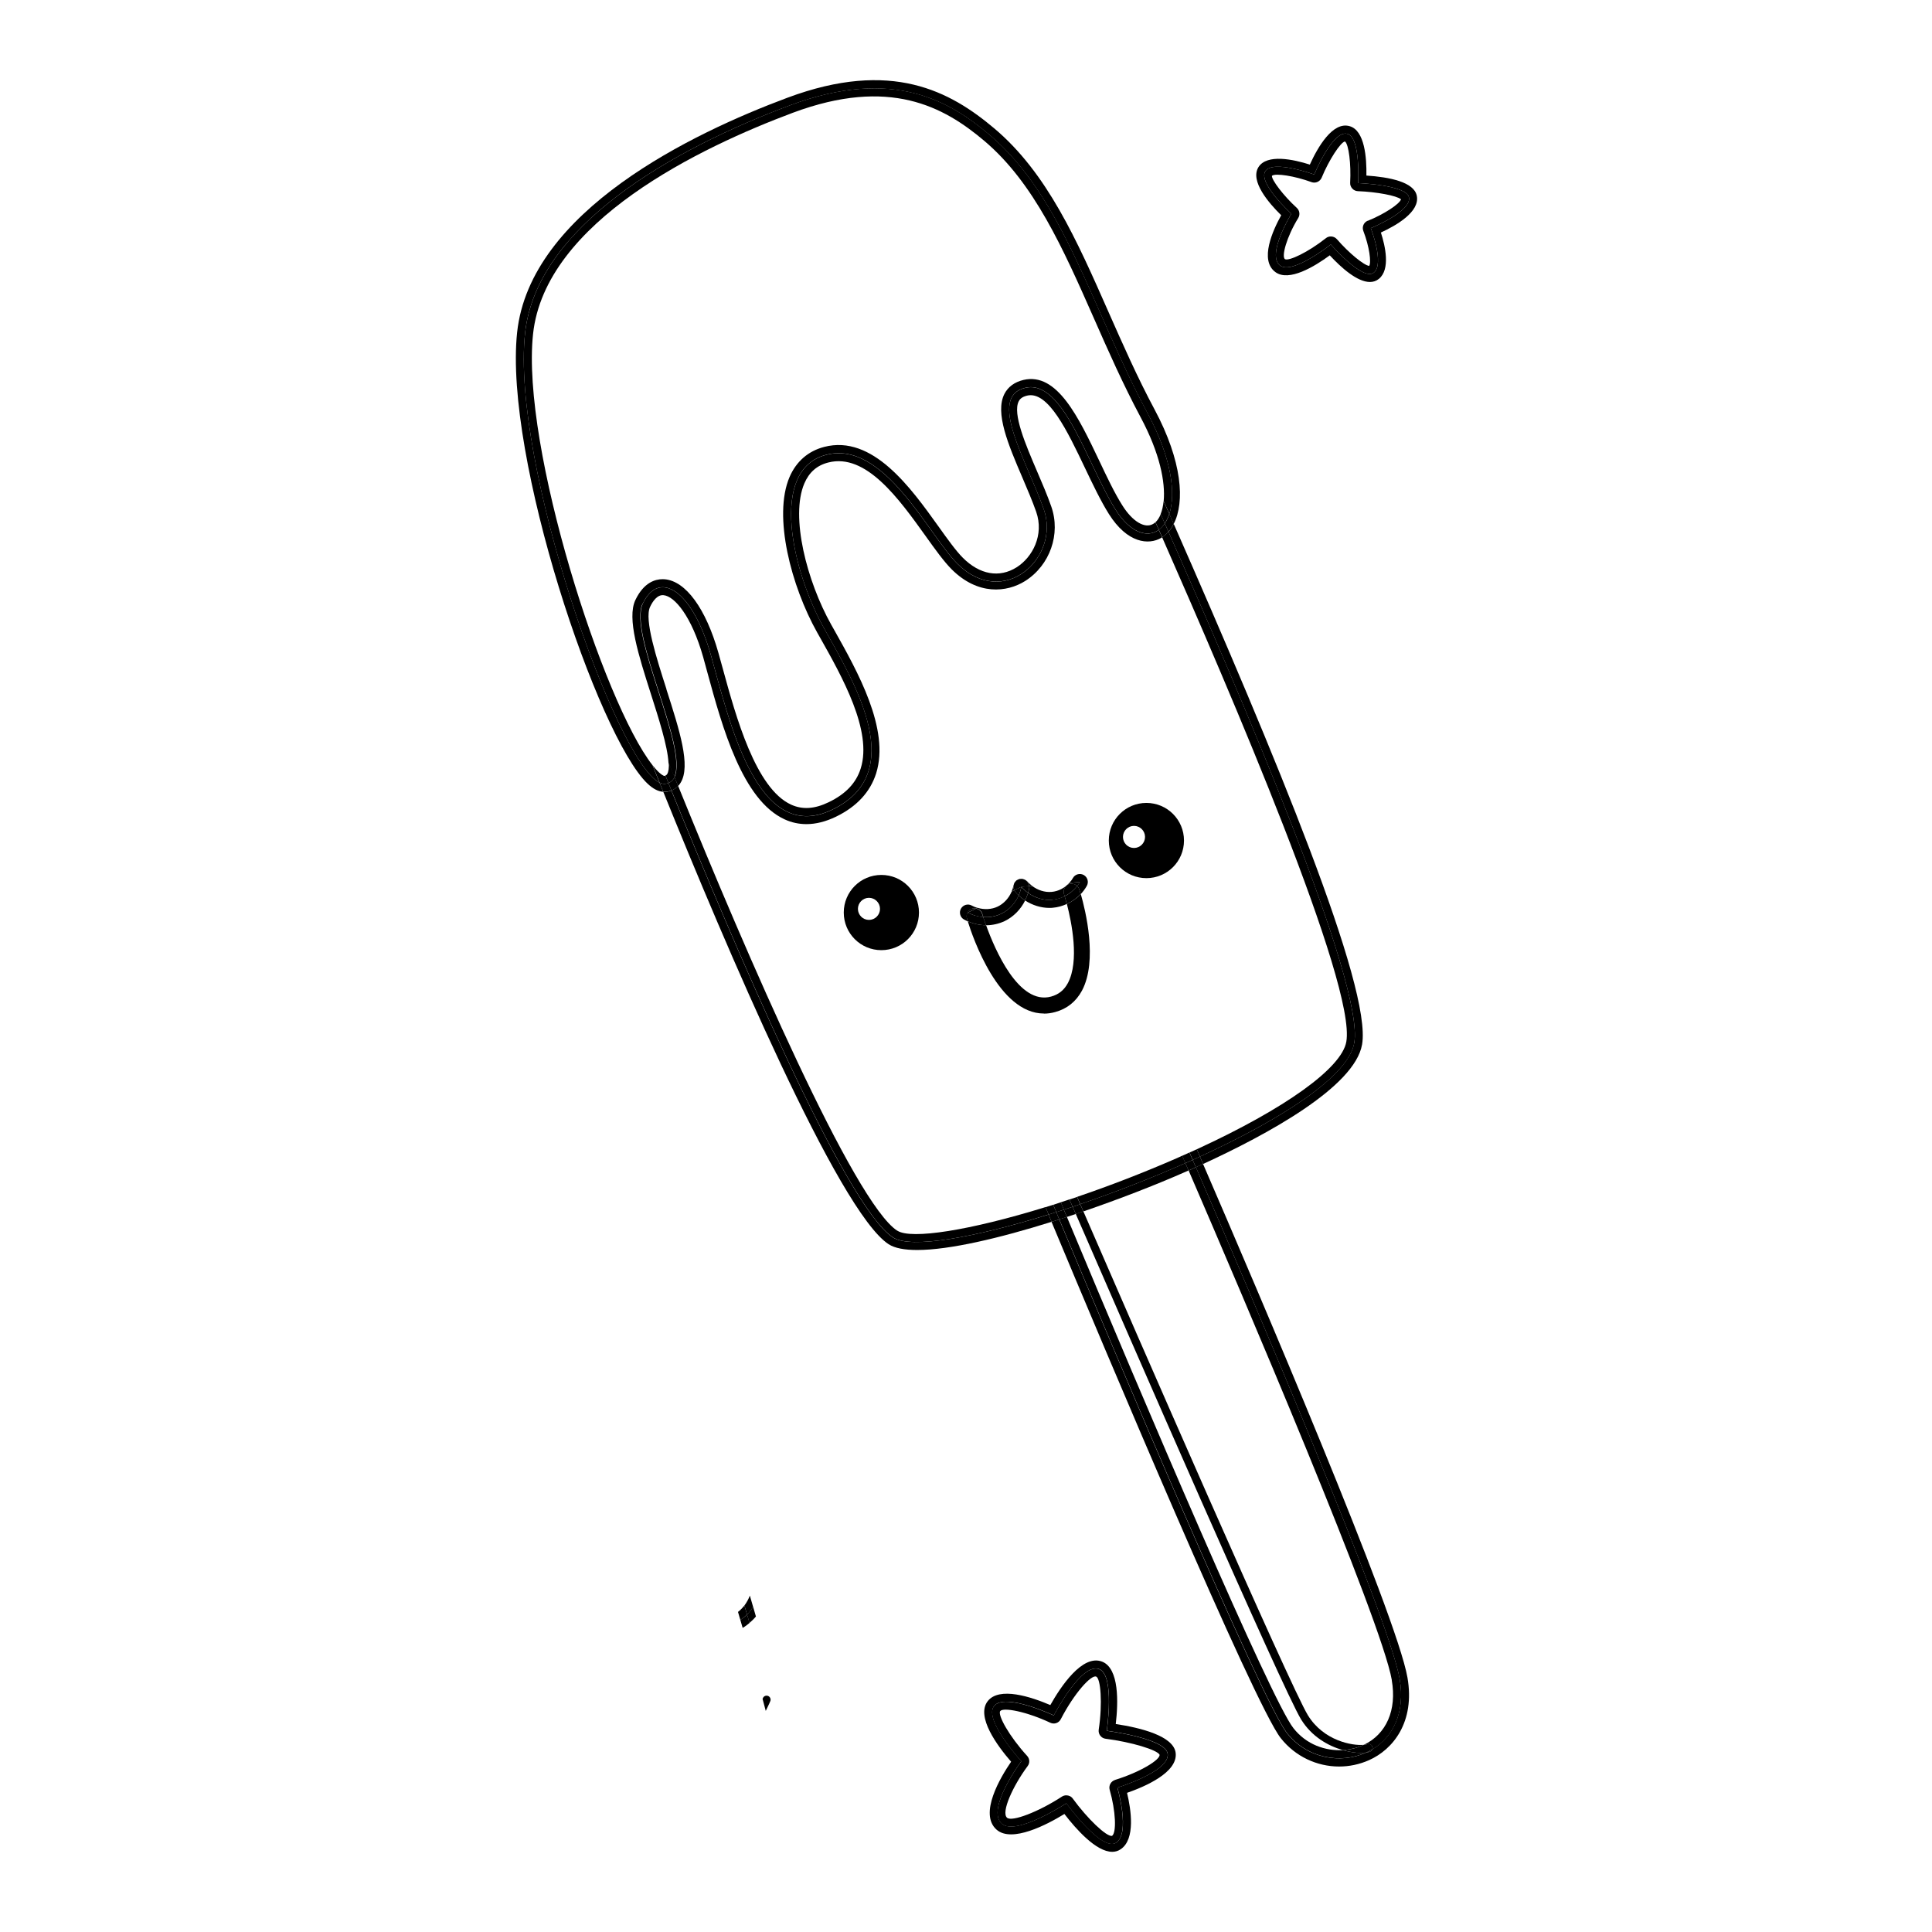 <svg width="2000" height="2000" viewBox="0 0 2000 2000" fill="none" xmlns="http://www.w3.org/2000/svg">
<g clip-path="url(#clip0_157_253)">
<path d="M1155.03 1784.63C1157.6 1762.92 1158.84 1727.14 1140.87 1720.1C1120.25 1712.15 1097.73 1746.61 1087.29 1765.08C1067.75 1756.71 1034.29 1745.53 1022.36 1761.18C1010.19 1777.17 1032.47 1807.32 1046.71 1823.73C1035.86 1839.55 1013.01 1877.57 1031.64 1894.05C1047.46 1907.97 1083.9 1888.84 1101.87 1877.82C1113.96 1893.56 1134.74 1917 1151.39 1917C1154.45 1917 1157.44 1916.17 1160.09 1914.35C1175.74 1903.91 1170.77 1872.85 1166.71 1855.95C1185.26 1849.49 1219.22 1834.91 1217.06 1814.78C1215.16 1797.05 1180.46 1788.52 1155.03 1784.71V1784.63ZM1156.77 1850.48C1156.77 1850.48 1170.44 1897.53 1155.53 1907.47C1140.62 1917.41 1103.94 1866.72 1103.94 1866.72C1103.94 1866.72 1051.85 1900.85 1037.1 1887.84C1020.29 1872.93 1057.31 1823.15 1057.31 1823.15C1057.31 1823.15 1018.14 1780.4 1028.99 1766.15C1039.92 1751.82 1090.94 1775.76 1090.94 1775.76C1090.94 1775.76 1119.42 1720.68 1137.89 1727.8C1154.45 1734.26 1145.76 1791.67 1145.76 1791.67C1145.76 1791.67 1207.13 1799.45 1208.86 1815.61C1210.85 1834 1156.77 1850.48 1156.77 1850.48Z" fill="black"/>
<path d="M1145.67 1791.75C1145.67 1791.75 1154.37 1734.35 1137.81 1727.88C1119.34 1720.76 1090.85 1775.85 1090.85 1775.85C1090.85 1775.85 1039.84 1751.91 1028.9 1766.24C1018.06 1780.49 1057.23 1823.23 1057.23 1823.23C1057.23 1823.23 1020.21 1873.01 1037.02 1887.92C1051.76 1900.93 1103.85 1866.8 1103.85 1866.8C1103.85 1866.8 1140.54 1917.5 1155.45 1907.56C1170.35 1897.62 1156.69 1850.56 1156.69 1850.56C1156.69 1850.56 1210.77 1834.08 1208.78 1815.69C1207.04 1799.54 1145.67 1791.75 1145.67 1791.75ZM1154.29 1842.61C1149.98 1843.94 1147.5 1848.49 1148.74 1852.8C1154.95 1874.42 1156.03 1897.2 1151.14 1900.52C1145.26 1901.43 1125.72 1882.71 1110.56 1861.91C1108.99 1859.68 1106.42 1858.52 1103.85 1858.52C1102.28 1858.52 1100.71 1858.93 1099.3 1859.84C1075.2 1875.58 1047.62 1886.18 1042.49 1881.71C1036.11 1876.08 1048.53 1848.83 1063.85 1828.2C1066.25 1825.05 1066.01 1820.58 1063.27 1817.68C1044.72 1797.38 1032.47 1775.27 1035.45 1771.29C1038.59 1767.23 1062.36 1771.7 1087.29 1783.38C1091.35 1785.29 1096.15 1783.63 1098.14 1779.66C1112.05 1752.82 1129.44 1733.6 1134.74 1735.59C1139.38 1737.41 1141.53 1763.09 1137.39 1790.51C1137.06 1792.74 1137.64 1794.98 1138.97 1796.72C1140.29 1798.46 1142.28 1799.7 1144.52 1799.95C1171.26 1803.35 1197.93 1811.47 1200.42 1816.52C1201 1821.74 1180.46 1834.49 1154.12 1842.61H1154.29Z" fill="black"/>
<path d="M1414.49 181.659C1414.83 163.434 1412.76 135.104 1397.19 130.631C1379.55 125.413 1363.98 152.666 1355.94 170.393C1339.05 165.008 1311.64 159.044 1302.78 172.961C1293.75 187.374 1313.38 210.154 1326.3 222.828C1317.68 238.319 1303.52 269.3 1320.25 281.642C1334.33 292.08 1361 275.761 1376.57 264.329C1388.41 277.086 1404.97 291.914 1418.14 291.914C1421.53 291.914 1424.68 290.92 1427.41 288.683C1439.51 278.909 1434.04 254.72 1429.48 240.721C1445.72 233.266 1469.98 219.183 1466.67 202.699C1463.85 188.368 1438.35 183.315 1414.49 181.741V181.659ZM1419.05 236.165C1419.05 236.165 1433.46 273.11 1422.2 282.222C1410.85 291.334 1377.64 253.064 1377.64 253.064C1377.64 253.064 1338.06 284.459 1325.22 274.932C1310.56 264.081 1336.81 221.254 1336.81 221.254C1336.81 221.254 1302.11 189.611 1309.82 177.268C1317.6 165.008 1360.5 180.664 1360.5 180.664C1360.5 180.664 1379.55 134.11 1394.87 138.584C1408.7 142.56 1405.88 189.528 1405.88 189.528C1405.88 189.528 1455.99 191.35 1458.55 204.273C1461.45 218.935 1419.05 236.165 1419.05 236.165Z" fill="black"/>
<path d="M1405.88 189.528C1405.88 189.528 1408.7 142.559 1394.87 138.583C1379.55 134.11 1360.5 180.664 1360.5 180.664C1360.5 180.664 1317.6 165.008 1309.82 177.268C1302.11 189.61 1336.81 221.254 1336.81 221.254C1336.81 221.254 1310.56 264.08 1325.22 274.932C1338.06 284.458 1377.64 253.063 1377.64 253.063C1377.64 253.063 1410.85 291.334 1422.2 282.222C1433.46 273.11 1419.05 236.165 1419.05 236.165C1419.05 236.165 1461.45 218.935 1458.55 204.272C1455.99 191.35 1405.88 189.528 1405.88 189.528ZM1415.9 228.461C1411.68 230.2 1409.69 234.922 1411.35 239.147C1417.56 255.217 1419.71 271.701 1417.39 275.263C1411.93 274.684 1396.36 261.927 1383.94 247.596C1382.28 245.691 1379.96 244.78 1377.64 244.78C1375.82 244.78 1374 245.359 1372.51 246.602C1353.96 261.264 1334.25 270.459 1330.19 268.305C1326.38 265.489 1331.93 245.194 1343.94 225.644C1346.01 222.248 1345.34 217.858 1342.45 215.207C1328.53 202.533 1316.19 186.048 1316.69 181.989C1320.33 179.007 1340.29 182.155 1357.68 188.534C1361.82 190.025 1366.46 188.037 1368.2 183.895C1375.74 165.505 1387.91 147.032 1392.3 146.453C1396.19 149.269 1398.76 169.978 1397.68 189.113C1397.52 191.35 1398.35 193.504 1399.84 195.16C1401.33 196.817 1403.4 197.811 1405.63 197.894C1425.26 198.64 1445.88 202.533 1450.35 206.343C1448.7 211.314 1432.63 221.834 1415.99 228.544L1415.9 228.461Z" fill="black"/>
<path d="M1245.47 1204.86C1242.9 1206.02 1240.42 1207.17 1237.93 1208.25C1293.58 1336.98 1437.85 1674.46 1448.86 1737.83C1455.07 1773.69 1441.33 1798.46 1420.54 1810.97C1420.13 1811.96 1419.3 1812.88 1418.22 1813.29C1417.06 1813.7 1415.65 1814.12 1414 1814.37C1387.58 1826.29 1353.05 1820.33 1332.34 1794.24C1305.51 1760.44 1149.9 1390.33 1096.48 1262.34C1093.83 1263.17 1091.18 1264 1088.53 1264.83C1142.11 1393.14 1298.22 1764.42 1325.88 1799.37C1340.87 1818.34 1363.32 1828.7 1386.26 1828.7C1396.69 1828.7 1407.29 1826.54 1417.31 1822.07C1441.82 1811.14 1465.1 1782.89 1456.98 1736.5C1445.72 1671.8 1301.37 1334.25 1245.39 1204.94L1245.47 1204.86Z" fill="black"/>
<path d="M1389.9 1811.72C1372.09 1812.63 1352.47 1806.17 1338.97 1789.02C1315.7 1759.69 1184.52 1451.63 1104.43 1259.69C1101.78 1260.52 1099.22 1261.43 1096.57 1262.26C1149.98 1390.24 1305.68 1760.36 1332.43 1794.15C1353.13 1820.25 1387.66 1826.21 1414.08 1814.28C1412.42 1814.53 1410.6 1814.61 1408.62 1814.61C1403.32 1814.61 1396.77 1813.62 1389.9 1811.63V1811.72Z" fill="black"/>
<path d="M1440.75 1739.32C1446.13 1770.21 1435.2 1795.15 1411.68 1806.33C1413.17 1806.16 1414.41 1805.92 1415.24 1805.67C1417.39 1804.84 1419.79 1805.92 1420.62 1807.99C1421.04 1808.98 1420.95 1810.06 1420.62 1811.05C1441.41 1798.63 1455.16 1773.78 1448.95 1737.91C1437.93 1674.54 1293.67 1337.06 1238.01 1208.33C1235.45 1209.49 1232.88 1210.65 1230.48 1211.73C1286.05 1340.38 1430.06 1677.19 1440.83 1739.32H1440.75Z" fill="black"/>
<path d="M1353.96 1775.68C1335.32 1745.28 1173.25 1373.26 1121.49 1253.98C1118.84 1254.89 1116.28 1255.8 1113.62 1256.63C1165.47 1375.99 1327.7 1748.68 1346.92 1779.99C1357.85 1797.72 1374.83 1807.32 1389.9 1811.63C1397.27 1811.22 1404.39 1809.56 1410.6 1806.83C1411.02 1806.66 1411.26 1806.41 1411.68 1806.25C1400.08 1807.32 1370.27 1802.19 1353.96 1775.68Z" fill="black"/>
<path d="M1418.3 1813.29C1419.38 1812.87 1420.21 1811.96 1420.62 1810.97C1418.55 1812.21 1416.32 1813.29 1414.16 1814.28C1415.82 1814.03 1417.23 1813.7 1418.39 1813.21L1418.3 1813.29Z" fill="black"/>
<path d="M1420.62 1807.91C1419.79 1805.75 1417.39 1804.76 1415.24 1805.59C1414.41 1805.92 1413.17 1806.17 1411.68 1806.25C1411.26 1806.41 1411.02 1806.66 1410.6 1806.83C1404.39 1809.64 1397.27 1811.3 1389.9 1811.63C1396.77 1813.62 1403.31 1814.61 1408.61 1814.61C1410.6 1814.61 1412.51 1814.45 1414.08 1814.28C1416.32 1813.29 1418.47 1812.21 1420.54 1810.97C1420.95 1810.06 1420.95 1808.9 1420.54 1807.91H1420.62Z" fill="black"/>
<path d="M1401.82 1079.77C1395.86 1114.15 1326.54 1158.55 1242.16 1197.32C1243.23 1199.8 1244.31 1202.29 1245.47 1204.94C1310.98 1174.87 1402.32 1125.5 1410.02 1081.26C1420.29 1022.28 1320.17 781.394 1215.08 542.411C1213.5 545.476 1211.68 548.21 1209.61 550.529C1284.39 720.261 1412.67 1017.64 1401.91 1079.85L1401.82 1079.77Z" fill="black"/>
<path d="M924.392 1281.06C874.703 1248.84 758.927 976.226 694.993 818.34C693.503 818.92 691.929 819.417 690.273 819.665C689.031 819.831 687.788 819.831 686.629 819.665C750.728 978.297 867.995 1254.31 919.92 1288.02C926.297 1292.16 936.483 1293.99 949.485 1293.99C982.86 1293.99 1034.7 1281.73 1088.62 1264.83C1087.54 1262.18 1086.46 1259.69 1085.47 1257.29C1008.53 1281.23 942.943 1292.99 924.392 1281.06Z" fill="black"/>
<path d="M1110.4 1249.26C1107.33 1250.25 1104.35 1251.24 1101.29 1252.24C1102.36 1254.72 1103.36 1257.21 1104.43 1259.78C1107.5 1258.78 1110.56 1257.79 1113.63 1256.71C1112.47 1254.06 1111.39 1251.58 1110.4 1249.26Z" fill="black"/>
<path d="M1121.49 1254.06C1158.68 1241.3 1195.36 1227.06 1225.92 1213.64C1227.41 1212.97 1228.91 1212.31 1230.4 1211.65C1229.24 1209 1228.16 1206.51 1227.08 1204.03C1191.72 1219.68 1154.37 1234.18 1118.26 1246.52C1119.26 1248.92 1120.33 1251.41 1121.49 1253.98V1254.06Z" fill="black"/>
<path d="M1093.42 1254.8C1090.77 1255.63 1088.12 1256.46 1085.47 1257.29C1086.46 1259.69 1087.54 1262.18 1088.62 1264.83C1091.27 1264 1093.92 1263.17 1096.57 1262.34C1095.49 1259.69 1094.41 1257.21 1093.42 1254.8Z" fill="black"/>
<path d="M1234.62 1200.71C1235.7 1203.2 1236.77 1205.68 1237.93 1208.33C1240.42 1207.26 1242.9 1206.1 1245.47 1204.94C1244.31 1202.29 1243.23 1199.8 1242.16 1197.32C1239.67 1198.48 1237.1 1199.64 1234.62 1200.71Z" fill="black"/>
<path d="M1101.29 1252.24C1098.64 1253.06 1095.99 1253.98 1093.42 1254.8C1094.41 1257.21 1095.49 1259.77 1096.57 1262.34C1099.22 1261.51 1101.78 1260.6 1104.43 1259.77C1103.36 1257.21 1102.36 1254.72 1101.29 1252.24Z" fill="black"/>
<path d="M1227.08 1204.11C1228.16 1206.51 1229.24 1209.08 1230.4 1211.73C1232.88 1210.65 1235.37 1209.49 1237.93 1208.33C1236.77 1205.68 1235.7 1203.2 1234.62 1200.71C1232.14 1201.87 1229.57 1202.95 1227.08 1204.11Z" fill="black"/>
<path d="M1113.63 1256.71C1116.28 1255.8 1118.84 1254.97 1121.49 1254.06C1120.33 1251.41 1119.26 1248.92 1118.26 1246.6C1115.61 1247.51 1113.05 1248.43 1110.4 1249.25C1111.39 1251.66 1112.55 1254.14 1113.63 1256.71Z" fill="black"/>
<path d="M928.947 1274.11C884.061 1245.03 773.171 989.231 702.033 813.617C700.045 815.688 697.726 817.262 695.076 818.256C759.01 976.225 874.786 1248.84 924.475 1280.98C942.943 1292.99 1008.62 1281.23 1085.55 1257.21C1084.39 1254.47 1083.4 1251.99 1082.32 1249.59C1003.98 1273.77 943.274 1283.3 928.947 1274.02V1274.11Z" fill="black"/>
<path d="M1202.98 556.079C1273.71 716.699 1403.98 1019.14 1393.71 1078.36C1388.99 1105.7 1330.27 1147.7 1238.93 1189.7C1240 1192.1 1241.08 1194.67 1242.24 1197.32C1326.55 1158.55 1395.94 1114.23 1401.91 1079.77C1412.67 1017.56 1284.47 720.178 1209.61 550.446C1207.62 552.683 1205.39 554.505 1203.07 556.079H1202.98Z" fill="black"/>
<path d="M1107.08 1241.63C1104.1 1242.63 1101.12 1243.62 1098.14 1244.62C1099.22 1247.1 1100.29 1249.67 1101.29 1252.24C1104.27 1251.24 1107.33 1250.25 1110.4 1249.26C1109.24 1246.52 1108.16 1244.04 1107.08 1241.72V1241.63Z" fill="black"/>
<path d="M1219.3 1198.48C1183.52 1214.13 1148.16 1227.72 1115.03 1238.98C1116.03 1241.39 1117.1 1243.87 1118.35 1246.52C1154.45 1234.18 1191.8 1219.68 1227.17 1204.03C1226.01 1201.38 1224.93 1198.81 1223.85 1196.41C1222.36 1197.07 1220.87 1197.73 1219.38 1198.39L1219.3 1198.48Z" fill="black"/>
<path d="M1082.32 1249.67C1083.32 1252.07 1084.39 1254.64 1085.55 1257.29C1088.2 1256.46 1090.85 1255.63 1093.5 1254.8C1092.34 1252.15 1091.35 1249.59 1090.27 1247.18C1087.62 1248.01 1084.97 1248.84 1082.32 1249.67Z" fill="black"/>
<path d="M1231.39 1193.09C1232.47 1195.49 1233.54 1198.06 1234.7 1200.71C1237.27 1199.55 1239.75 1198.39 1242.24 1197.32C1241.08 1194.67 1240 1192.1 1238.93 1189.7C1236.44 1190.86 1233.88 1191.93 1231.39 1193.09Z" fill="black"/>
<path d="M1223.77 1196.49C1224.85 1198.89 1225.92 1201.46 1227.08 1204.11C1229.65 1202.95 1232.14 1201.87 1234.62 1200.71C1233.46 1198.06 1232.38 1195.49 1231.31 1193.09C1228.82 1194.25 1226.26 1195.33 1223.77 1196.49Z" fill="black"/>
<path d="M1098.14 1244.62C1095.49 1245.45 1092.84 1246.36 1090.27 1247.19C1091.27 1249.59 1092.34 1252.16 1093.5 1254.81C1096.15 1253.98 1098.72 1253.15 1101.37 1252.24C1100.29 1249.67 1099.22 1247.1 1098.22 1244.62H1098.14Z" fill="black"/>
<path d="M1110.4 1249.26C1113.05 1248.34 1115.61 1247.52 1118.26 1246.6C1117.1 1243.87 1116.03 1241.39 1114.95 1239.07C1112.3 1239.98 1109.65 1240.89 1107.08 1241.72C1108.08 1244.12 1109.15 1246.6 1110.4 1249.26Z" fill="black"/>
<path d="M543.525 345.012C555.367 233.928 697.065 154.074 817.893 109.011C925.47 68.918 984.186 105.698 1024.02 139.329C1101.7 204.853 1130.27 320.161 1188 427.932C1213.25 474.983 1217.15 511.099 1210.44 532.057C1211.93 535.536 1213.5 538.932 1214.99 542.412C1226.75 519.714 1223.85 477.468 1195.28 424.038C1177.31 390.489 1162.16 356.029 1147.42 322.729C1114.87 248.922 1084.14 179.174 1029.32 132.951C983.938 94.68 922.986 60.883 814.994 101.224C716.278 138.004 548.742 218.521 535.326 344.101C521.579 472.912 619.052 762.425 670.315 811.216C676.03 816.6 681.33 819.334 686.547 819.665C685.222 816.435 683.98 813.287 682.738 810.222C637.355 787.359 529.198 479.539 543.525 345.012Z" fill="black"/>
<path d="M689.942 713.469C679.59 681.245 666.753 641.235 672.965 628.23C675.698 622.349 680.501 615.473 686.878 616.136C698.223 617.13 715.863 637.591 727.954 680.334C729.445 685.553 730.936 691.103 732.509 696.984C747.664 752.402 768.451 828.28 812.343 848.244C819.548 851.557 827.084 853.131 834.869 853.131C844.558 853.131 854.745 850.563 865.262 845.51C886.877 835.073 900.873 819.914 907.001 800.53C921.328 754.721 887.788 695.245 863.358 651.756L860.459 646.62C835.283 601.722 817.975 534.873 832.633 500.496C837.602 488.899 845.635 481.775 857.395 478.793C896.484 468.687 930.604 516.401 958.099 554.754C968.202 568.919 976.981 581.096 985.096 589.297C1012.26 616.467 1042.24 613.402 1061.2 601.474C1086.88 585.238 1098.31 552.849 1088.28 524.353C1084.23 512.756 1078.84 500.165 1073.63 488.071C1061.62 460.072 1048.04 428.263 1054.58 415.423C1055.49 413.601 1057.39 410.95 1063.27 409.542C1085.14 404.323 1105.26 446.901 1123.15 484.426C1131.18 501.242 1139.46 518.637 1147.99 532.223C1167.12 562.458 1189.07 564.363 1202.07 556.825C1202.4 556.659 1202.65 556.328 1202.98 556.162C1201.82 553.594 1200.75 551.026 1199.59 548.541C1187.58 557.239 1169.86 551.441 1154.95 527.832C1126.05 482.106 1101.04 392.146 1061.37 401.507C1021.7 410.867 1062.94 477.219 1080.5 527.17C1098.06 577.037 1039.09 631.626 990.976 583.498C961.08 553.594 915.283 455.35 855.324 470.841C795.366 486.331 820.376 592.196 853.254 650.762C886.132 709.327 940.21 800.116 861.701 838.138C783.192 876.16 754.869 745.195 735.904 678.181C716.94 611.166 682.323 589.297 665.428 624.834C650.439 656.395 712.799 774.022 698.223 804.506C699.466 807.571 700.708 810.636 701.95 813.701C702.944 812.707 703.855 811.547 704.6 810.222C715.283 792.826 703.524 756.13 689.859 713.552L689.942 713.469Z" fill="black"/>
<path d="M695.076 818.257C693.999 815.689 693.005 813.121 691.929 810.553C691.018 810.884 690.024 811.216 688.947 811.381C687.043 811.713 684.972 811.216 682.736 810.139C683.979 813.286 685.304 816.434 686.546 819.582C687.788 819.582 689.03 819.748 690.19 819.582C691.846 819.334 693.42 818.837 694.91 818.257H695.076Z" fill="black"/>
<path d="M1205.8 541.831C1207.04 544.648 1208.28 547.547 1209.61 550.446C1211.68 548.127 1213.5 545.393 1215.07 542.328C1213.58 538.849 1212.01 535.453 1210.52 531.974C1209.28 535.784 1207.7 539.015 1205.8 541.831Z" fill="black"/>
<path d="M702.033 813.619C700.791 810.554 699.549 807.406 698.306 804.424C696.899 807.323 694.828 809.477 691.93 810.637C692.923 813.204 694 815.772 695.077 818.34C697.727 817.263 700.128 815.69 702.033 813.702V813.619Z" fill="black"/>
<path d="M1199.67 548.458C1200.75 550.943 1201.91 553.511 1203.07 556.079C1205.47 554.588 1207.62 552.683 1209.61 550.446C1208.28 547.547 1207.04 544.647 1205.8 541.831C1203.98 544.482 1201.91 546.801 1199.67 548.458Z" fill="black"/>
<path d="M551.805 345.84C564.227 229.124 725.717 152.252 820.789 116.715C920.831 79.438 976.98 110.419 1018.72 145.625C1070.56 189.362 1100.54 257.371 1132.34 329.356C1147.17 362.988 1162.49 397.696 1180.71 431.825C1200.83 469.433 1206.46 499.254 1204.64 518.72C1206.63 523.111 1208.53 527.584 1210.52 531.974C1217.23 511.099 1213.25 474.983 1188.08 427.849C1130.35 320.078 1101.78 204.77 1024.1 139.246C984.267 105.615 925.551 68.835 817.974 108.928C697.063 154.074 555.366 233.928 543.523 345.012C529.113 479.621 637.353 787.442 682.736 810.222C680.251 803.926 677.767 797.879 675.448 792.081C625.013 727.965 539.299 462.723 551.805 345.84Z" fill="black"/>
<path d="M665.428 624.75C682.323 589.214 716.94 611.082 735.904 678.097C754.869 745.112 783.192 876.076 861.701 838.054C940.21 800.032 886.132 709.244 853.254 650.678C820.376 592.113 795.366 486.248 855.324 470.757C915.283 455.267 961.08 553.511 990.976 583.415C1039.09 631.543 1098.06 576.954 1080.5 527.086C1062.94 477.136 1021.7 410.784 1061.37 401.423C1101.04 392.063 1126.05 482.023 1154.95 527.749C1169.86 551.357 1187.66 557.156 1199.59 548.458C1198.43 545.807 1197.27 543.156 1196.11 540.588C1195.37 541.334 1194.54 541.914 1193.63 542.411C1185.01 547.464 1172.26 539.76 1161.91 523.276C1153.87 510.602 1146.17 494.366 1138.06 477.219C1116.52 431.907 1094.25 385.104 1059.46 393.305C1050.19 395.542 1043.56 400.429 1039.75 407.802C1029.82 427.517 1043.65 460.071 1058.39 494.449C1063.44 506.377 1068.74 518.637 1072.63 529.737C1081.08 553.842 1068.82 576.954 1052.34 587.308C1034.54 598.491 1014.25 594.929 996.773 577.451C989.568 570.244 980.79 557.984 971.515 544.979C942.695 504.72 903.275 449.634 853.171 462.639C836.608 466.947 824.269 477.716 817.312 493.869C800.004 534.376 819.134 606.941 845.883 654.654L848.782 659.79C871.805 700.629 903.275 756.543 891.018 795.476C886.297 810.553 875.449 821.984 857.892 830.433C843.399 837.474 830.728 838.303 819.051 833.001C782.198 816.268 761.826 741.798 748.327 692.511C746.67 686.629 745.18 680.996 743.689 675.778C730.687 629.969 709.9 601.473 688.037 599.651C687.374 599.651 686.629 599.568 685.884 599.568C678.348 599.568 666.422 602.882 657.726 621.188C648.782 640.075 660.956 678.18 673.876 718.604C681.743 743.207 691.101 772.365 692.012 789.595C694 794.482 695.987 799.452 697.975 804.506C712.468 774.105 650.107 656.394 665.18 624.833L665.428 624.75Z" fill="black"/>
<path d="M687.788 803.264C687.788 803.264 684.724 802.933 678.264 795.477C677.353 794.483 676.442 793.158 675.531 791.998C677.85 797.797 680.335 803.927 682.819 810.139C685.055 811.216 687.125 811.713 689.03 811.382C690.107 811.216 691.101 810.885 692.012 810.553C690.935 807.903 689.941 805.418 688.865 802.85C688.533 803.015 688.285 803.181 687.788 803.264Z" fill="black"/>
<path d="M1201.49 532.222C1202.9 535.37 1204.31 538.6 1205.72 541.831C1207.54 539.098 1209.2 535.784 1210.44 531.974C1208.45 527.583 1206.55 523.11 1204.56 518.72C1204.06 524.021 1202.98 528.494 1201.49 532.222Z" fill="black"/>
<path d="M1196.19 540.589C1197.35 543.157 1198.51 545.808 1199.67 548.459C1201.99 546.802 1203.98 544.565 1205.8 541.832C1204.39 538.601 1202.9 535.37 1201.58 532.223C1200.17 535.785 1198.35 538.601 1196.19 540.589Z" fill="black"/>
<path d="M698.306 804.34C696.236 799.287 694.248 794.317 692.343 789.43C692.592 794.648 692.178 798.873 690.604 801.441C690.19 802.104 689.611 802.518 688.865 802.849C689.859 805.417 690.936 807.985 692.012 810.553C694.911 809.393 696.981 807.24 698.389 804.34H698.306Z" fill="black"/>
<path d="M1052.51 911.365C1052.51 911.365 1053 911.117 1053.34 910.951C1053.09 911.117 1052.76 911.2 1052.51 911.365Z" fill="black"/>
<path d="M1061.62 911.033C1061.62 911.033 1062.11 911.447 1062.36 911.613C1062.11 911.447 1061.87 911.199 1061.62 911.033Z" fill="black"/>
<path d="M1049.53 915.672C1049.53 915.672 1049.28 916.169 1049.19 916.5C1048.78 918.737 1048.12 920.808 1047.21 922.879L1050.02 921.553C1049.11 919.648 1048.95 917.66 1049.53 915.672Z" fill="black"/>
<path d="M1061.12 932.157C1058.8 930.666 1056.57 928.927 1054.5 927.021C1050.77 935.305 1044.39 942.181 1036.36 945.991C1030.65 948.725 1024.19 949.801 1017.81 949.387C1018.47 951.375 1019.38 954.275 1020.71 957.837C1027.33 957.837 1033.96 956.346 1040 953.529C1049.11 949.139 1056.57 941.518 1061.2 932.24L1061.12 932.157Z" fill="black"/>
<path d="M1058.8 909.873C1058.8 909.873 1058.72 909.873 1058.64 909.873C1058.8 909.873 1058.97 909.956 1059.13 910.039C1058.97 910.039 1058.89 909.873 1058.72 909.873H1058.8Z" fill="black"/>
<path d="M1050.27 913.767C1050.27 913.767 1050.77 913.187 1051.02 912.855C1050.77 913.187 1050.52 913.435 1050.27 913.767Z" fill="black"/>
<path d="M1006.63 940.524C1007.95 940.11 1009.28 940.193 1010.52 940.524L1011.93 939.862C1009.86 939.282 1007.87 938.453 1006.05 937.459C1002.07 935.223 997.021 936.631 994.785 940.607C992.549 944.583 993.957 949.636 997.932 951.873C999.174 952.618 1000.58 953.198 1001.91 953.778C1001.41 952.204 1001.16 951.21 1001 950.796C999.754 946.406 1002.32 941.85 1006.71 940.524H1006.63Z" fill="black"/>
<path d="M1016.9 946.24C1016.9 946.24 1017.23 947.482 1017.89 949.305C1024.27 949.802 1030.73 948.642 1036.44 945.909C1044.48 942.098 1050.85 935.223 1054.58 926.939C1053.34 925.779 1052.18 924.537 1051.1 923.294C1050.6 922.714 1050.44 922.135 1050.11 921.555L1047.29 922.88C1044.39 929.673 1039.26 935.388 1032.88 938.453C1026.59 941.518 1018.89 941.85 1012.01 939.779L1010.6 940.441C1013.5 941.021 1016.07 943.092 1016.98 946.157L1016.9 946.24Z" fill="black"/>
<path d="M1089.2 931.495C1080.5 932.241 1071.56 929.59 1064.27 924.371C1063.44 927.105 1062.36 929.673 1061.12 932.158C1068.66 937.045 1077.52 939.862 1086.3 939.862C1087.46 939.862 1088.7 939.862 1089.86 939.696C1094.91 939.282 1099.8 937.873 1104.35 935.803C1103.44 932.241 1102.61 929.507 1102.11 927.767C1098.06 929.755 1093.67 931.081 1089.2 931.412V931.495Z" fill="black"/>
<path d="M1065.43 917.247L1068.41 916.998C1066.67 915.673 1065.01 914.265 1063.61 912.525C1063.27 912.111 1062.78 911.863 1062.36 911.531C1064.1 912.939 1065.18 914.928 1065.43 917.247Z" fill="black"/>
<path d="M1115.03 917.163C1115.94 918.074 1116.77 919.151 1117.19 920.477C1117.35 920.891 1117.93 922.796 1118.76 925.613C1121.16 923.045 1123.32 920.145 1125.05 917.08C1127.29 913.104 1125.88 908.051 1121.91 905.815C1117.93 903.578 1112.88 904.986 1110.64 908.962C1109.65 910.785 1108.33 912.442 1106.92 913.933L1117.85 913.021C1117.02 914.513 1116.03 915.921 1115.03 917.246V917.163Z" fill="black"/>
<path d="M1055.99 909.956C1056.9 909.791 1057.73 909.791 1058.64 909.956C1057.73 909.791 1056.81 909.873 1055.99 909.956Z" fill="black"/>
<path d="M1053.25 910.95C1053.92 910.536 1054.66 910.205 1055.41 910.039C1054.66 910.205 1054 910.536 1053.25 910.95Z" fill="black"/>
<path d="M1059.22 910.039C1060.13 910.288 1060.96 910.536 1061.62 911.033C1060.87 910.536 1060.04 910.288 1059.22 910.039Z" fill="black"/>
<path d="M1052.01 911.614C1052.01 911.614 1051.35 912.442 1051.02 912.856C1051.43 912.276 1051.93 911.779 1052.51 911.365C1052.34 911.448 1052.18 911.531 1052.01 911.614Z" fill="black"/>
<path d="M1050.02 921.553L1057.31 918.074C1056.73 921.139 1055.74 924.204 1054.5 927.02C1056.57 928.925 1058.8 930.665 1061.12 932.156C1062.36 929.671 1063.44 927.02 1064.27 924.369C1061.7 922.547 1059.38 920.393 1057.31 917.991L1065.43 917.328C1065.18 915.092 1064.1 913.021 1062.36 911.613C1062.12 911.447 1061.87 911.198 1061.62 911.033C1060.87 910.619 1060.05 910.287 1059.22 910.039C1059.05 910.039 1058.89 909.956 1058.72 909.873C1057.81 909.707 1056.9 909.79 1056.07 909.873C1055.9 909.873 1055.66 909.873 1055.49 909.873C1054.75 910.039 1054 910.453 1053.34 910.784C1053.09 910.95 1052.76 911.033 1052.51 911.198C1051.93 911.613 1051.52 912.192 1051.02 912.689C1050.77 913.021 1050.52 913.269 1050.27 913.601C1049.94 914.18 1049.69 914.843 1049.53 915.506C1048.95 917.411 1049.11 919.482 1050.02 921.387V921.553Z" fill="black"/>
<path d="M1050.02 921.554C1050.35 922.134 1050.52 922.797 1051.02 923.294C1052.09 924.619 1053.25 925.779 1054.5 926.938C1055.74 924.122 1056.73 921.057 1057.31 917.992L1050.02 921.471V921.554Z" fill="black"/>
<path d="M1065.51 919.566C1065.18 921.222 1064.77 922.796 1064.35 924.37C1071.64 929.589 1080.58 932.24 1089.28 931.494C1093.75 931.08 1098.14 929.837 1102.2 927.849C1101.78 926.607 1101.54 925.696 1101.54 925.696C1100.13 921.305 1102.45 916.666 1106.84 915.258C1109.9 914.264 1112.96 915.258 1115.12 917.246C1116.11 915.921 1117.11 914.513 1117.93 913.021L1107 913.933C1102.2 919.234 1095.57 922.713 1088.53 923.293C1081.49 923.873 1074.29 921.554 1068.41 917.081L1065.43 917.329C1065.43 918.075 1065.59 918.82 1065.43 919.566H1065.51Z" fill="black"/>
<path d="M1065.43 917.246L1057.31 917.909C1059.38 920.311 1061.7 922.465 1064.27 924.287C1064.76 922.713 1065.18 921.139 1065.43 919.483C1065.59 918.737 1065.43 917.992 1065.43 917.246Z" fill="black"/>
<path d="M1080.66 1049.29C1084.47 1049.29 1088.37 1048.79 1092.42 1047.63C1104.6 1044.32 1113.87 1036.86 1120 1025.6C1136.65 994.532 1123.56 942.014 1118.84 925.529C1114.78 929.837 1109.82 933.316 1104.43 935.801C1109.32 954.688 1117.6 995.029 1105.43 1017.73C1101.53 1025.02 1095.9 1029.49 1088.12 1031.64C1054.66 1040.84 1029.9 983.101 1020.79 957.753C1020.79 957.753 1020.71 957.753 1020.62 957.753C1014.25 957.753 1007.79 956.344 1001.82 953.694C1006.96 970.344 1033.87 1049.2 1080.66 1049.2V1049.29Z" fill="black"/>
<path d="M1020.71 957.754C1019.47 954.192 1018.47 951.293 1017.81 949.305C1012.26 948.891 1006.79 947.399 1001.91 944.583L1010.52 940.441C1009.28 940.193 1007.95 940.11 1006.63 940.441C1002.24 941.684 999.672 946.24 1000.91 950.713C1001 951.044 1001.33 952.121 1001.83 953.695C1007.79 956.346 1014.17 957.754 1020.62 957.754C1020.62 957.754 1020.71 957.754 1020.79 957.754H1020.71Z" fill="black"/>
<path d="M1010.52 940.523L1001.91 944.665C1006.79 947.399 1012.26 948.973 1017.81 949.387C1017.23 947.565 1016.9 946.405 1016.81 946.322C1015.9 943.257 1013.42 941.186 1010.44 940.606L1010.52 940.523Z" fill="black"/>
<path d="M1115.03 917.163C1111.56 921.636 1107.17 925.281 1102.12 927.766C1102.61 929.506 1103.44 932.239 1104.35 935.801C1109.73 933.316 1114.62 929.837 1118.76 925.529C1117.93 922.713 1117.35 920.808 1117.19 920.393C1116.77 919.068 1115.95 917.991 1115.03 917.08V917.163Z" fill="black"/>
<path d="M1115.03 917.163C1112.88 915.092 1109.82 914.181 1106.75 915.175C1102.45 916.583 1100.04 921.305 1101.45 925.612C1101.45 925.612 1101.7 926.523 1102.11 927.766C1107.08 925.281 1111.56 921.636 1115.03 917.163Z" fill="black"/>
<path d="M912.384 905.732C890.852 905.732 873.461 923.128 873.461 944.666C873.461 966.203 890.852 983.599 912.384 983.599C933.916 983.599 951.308 966.203 951.308 944.666C951.308 923.128 933.916 905.732 912.384 905.732ZM899.548 952.287C893.254 952.287 888.119 947.151 888.119 940.855C888.119 934.56 893.254 929.424 899.548 929.424C905.842 929.424 910.976 934.56 910.976 940.855C910.976 947.151 905.842 952.287 899.548 952.287Z" fill="black"/>
<path d="M1186.75 909.046C1208.28 909.046 1225.67 891.65 1225.67 870.113C1225.67 848.575 1208.28 831.18 1186.75 831.18C1165.22 831.18 1147.83 848.575 1147.83 870.113C1147.83 891.65 1165.22 909.046 1186.75 909.046ZM1173.91 854.954C1180.21 854.954 1185.34 860.09 1185.34 866.385C1185.34 872.681 1180.21 877.817 1173.91 877.817C1167.62 877.817 1162.49 872.681 1162.49 866.385C1162.49 860.09 1167.62 854.954 1173.91 854.954Z" fill="black"/>
<path d="M773.338 1671.31C774.166 1674.21 774.994 1677.19 775.822 1680.09C778.224 1678.02 780.543 1675.78 782.53 1673.38C781.619 1670.07 780.626 1666.75 779.632 1663.36C777.81 1666.25 775.657 1668.91 773.338 1671.31Z" fill="black"/>
<path d="M766.381 1676.94C767.209 1679.67 767.954 1682.49 768.783 1685.14C771.35 1683.73 773.669 1681.99 775.905 1680.09C775.076 1677.19 774.248 1674.29 773.42 1671.31C771.267 1673.46 768.948 1675.28 766.464 1676.86L766.381 1676.94Z" fill="black"/>
<path d="M770.604 1661.95C771.514 1665.09 772.425 1668.24 773.336 1671.39C775.738 1668.99 777.808 1666.34 779.63 1663.44C778.554 1659.54 777.394 1655.65 776.235 1651.76C774.91 1655.32 773.005 1658.8 770.604 1662.03V1661.95Z" fill="black"/>
<path d="M763.979 1668.66C764.807 1671.47 765.552 1674.21 766.38 1676.94C768.865 1675.37 771.183 1673.46 773.337 1671.39C772.426 1668.24 771.515 1665.18 770.604 1661.95C768.699 1664.43 766.463 1666.75 763.979 1668.66Z" fill="black"/>
<path d="M797.435 1761.02C798.264 1758.87 797.187 1756.46 795.117 1755.63C792.963 1754.81 790.562 1755.8 789.734 1757.95C789.734 1757.95 789.568 1758.29 789.402 1758.7C790.562 1763.01 791.638 1767.15 792.715 1771.12C795.779 1764.99 797.353 1761.18 797.435 1760.94V1761.02Z" fill="black"/>
</g>
<defs>
<clipPath id="clip0_157_253">
<rect width="933" height="1834" fill="white" transform="translate(534 83)"/>
</clipPath>
</defs>
</svg>
